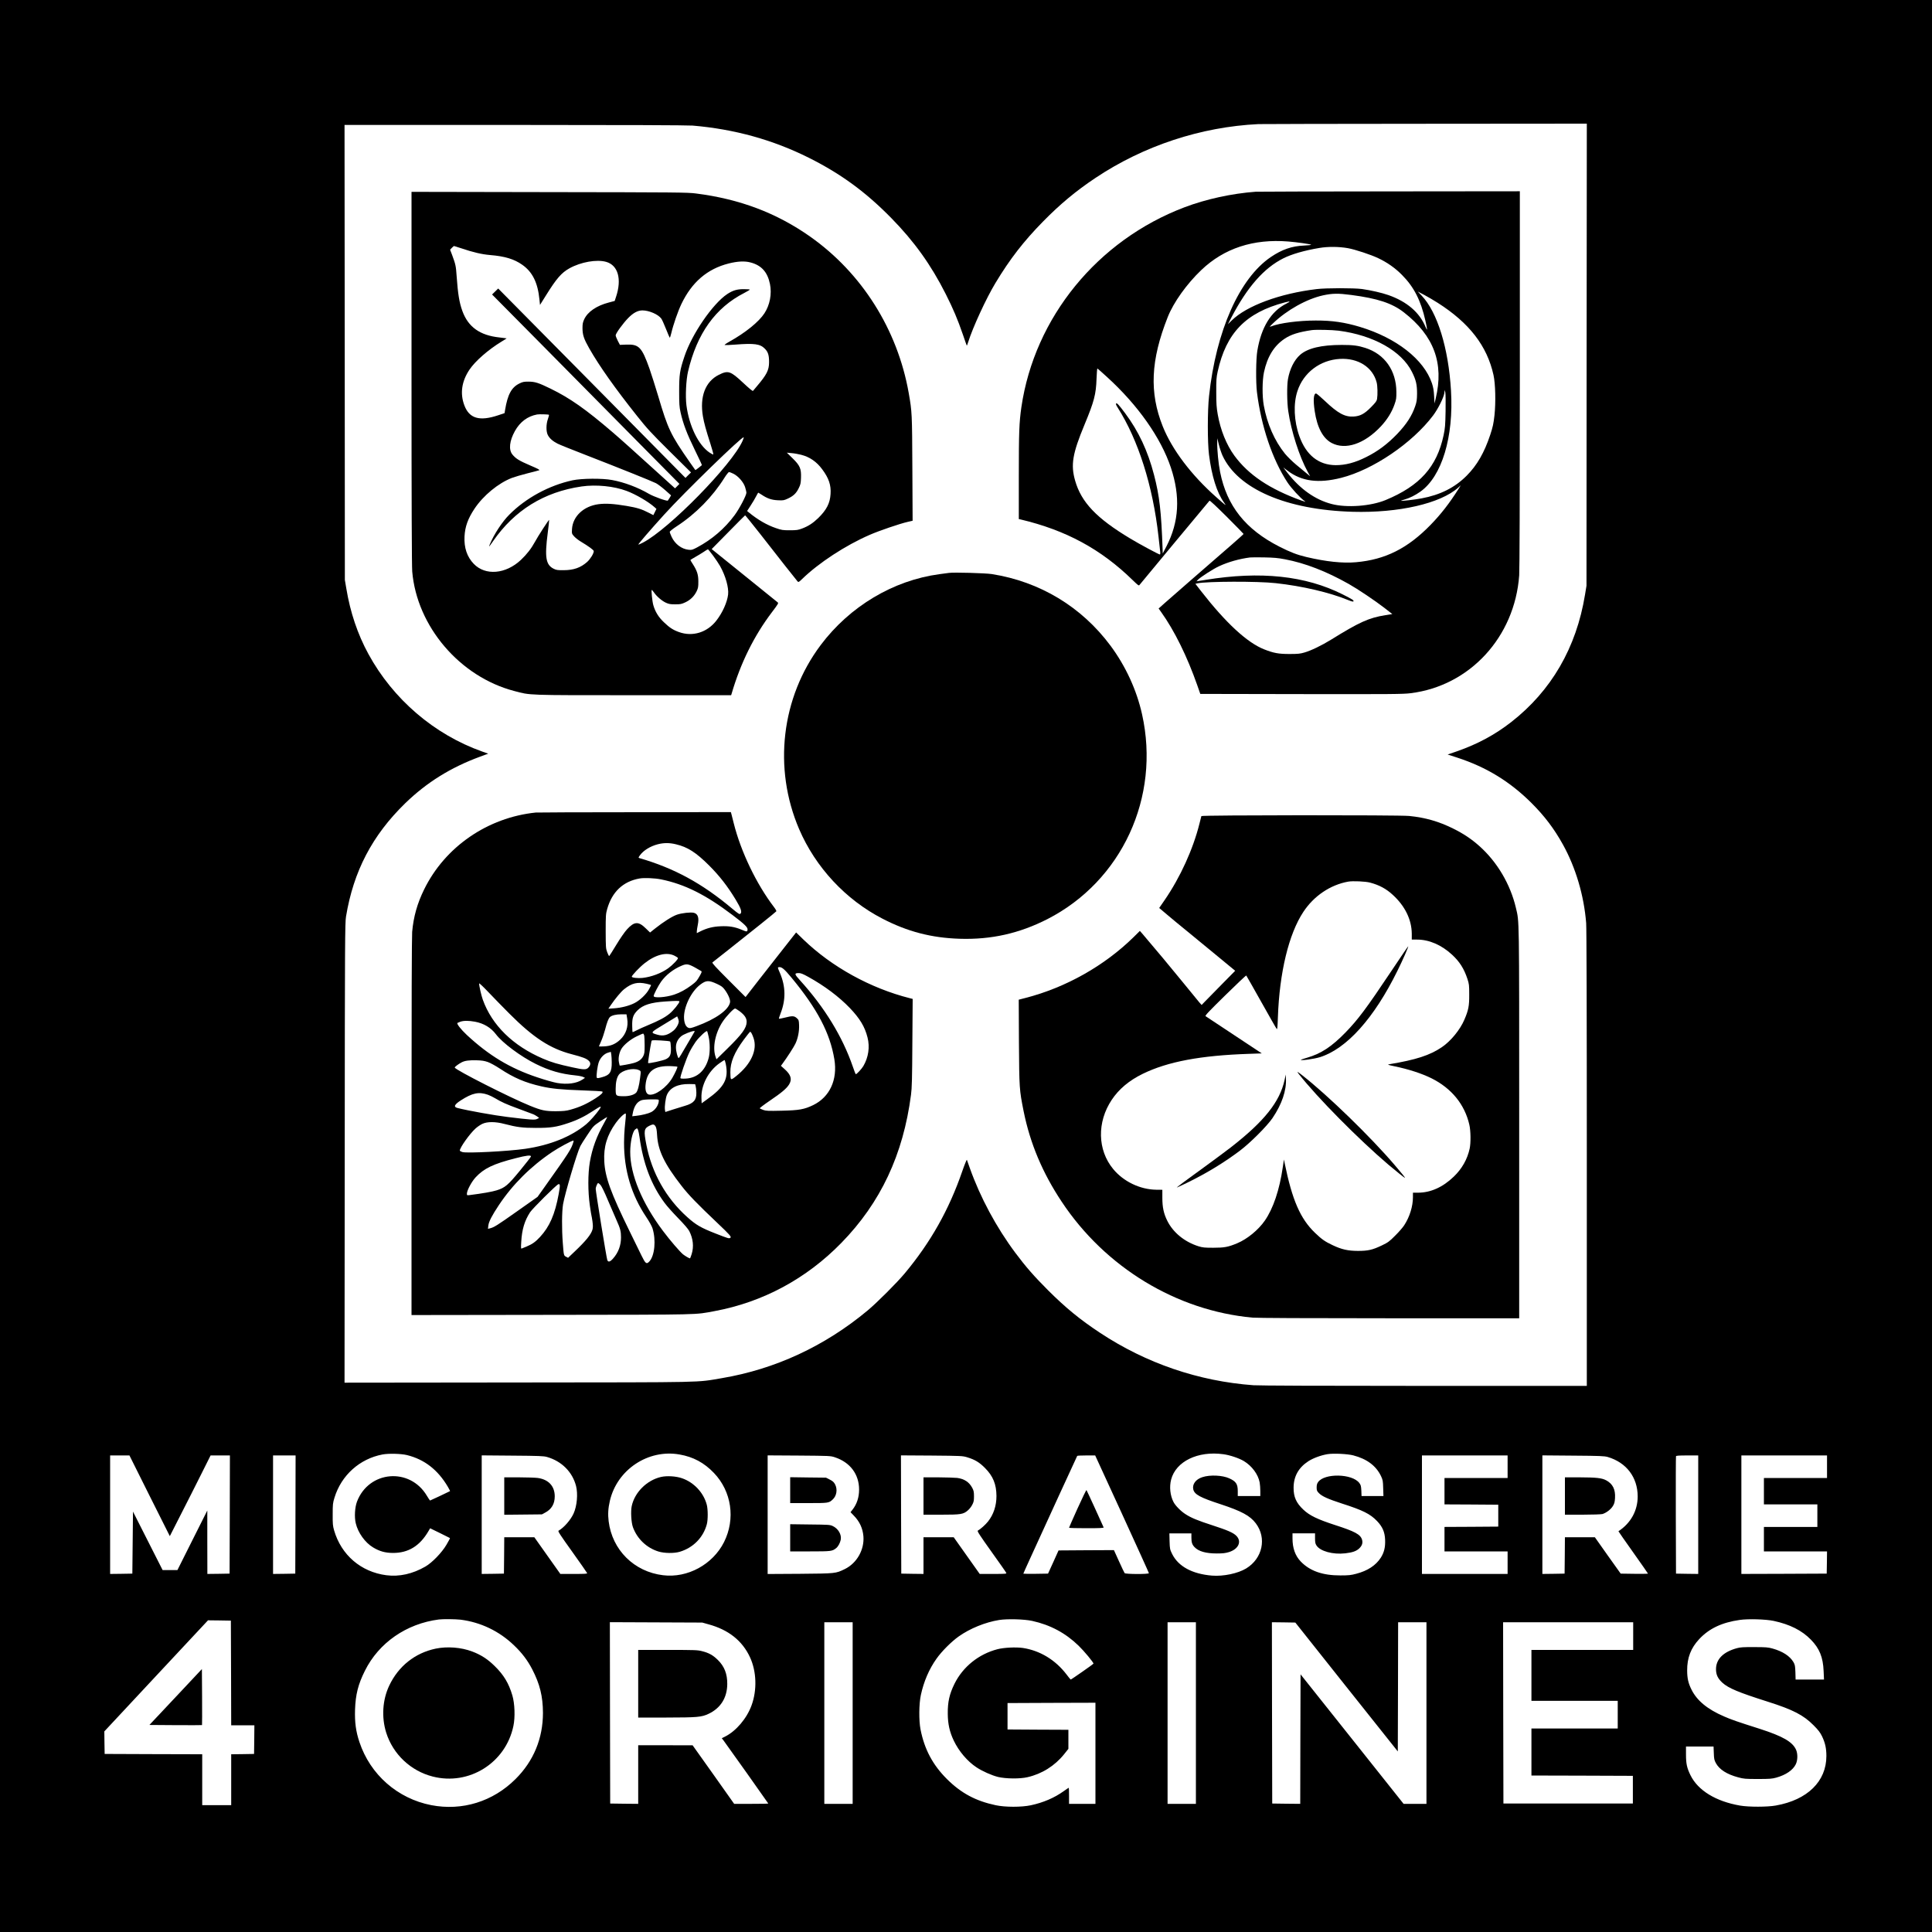 <?xml version="1.0" standalone="no"?>
<!DOCTYPE svg PUBLIC "-//W3C//DTD SVG 20010904//EN"
 "http://www.w3.org/TR/2001/REC-SVG-20010904/DTD/svg10.dtd">
<svg version="1.0" xmlns="http://www.w3.org/2000/svg"
 width="3000pt" height="3000pt" viewBox="0 0 3000 3000"
 preserveAspectRatio="xMidYMid meet">
<g transform="translate(0,3000) scale(0.1,-0.1)"
fill="#000000" stroke="none">
<path d="M0 15000 l0 -15000 15000 0 15000 0 0 15000 0 15000 -15000 0 -15000
0 0 -15000z m24637 9493 l-2 -3588 -23 -140 c-134 -821 -523 -1492 -1147
-1978 -253 -197 -519 -340 -838 -452 l-148 -51 148 -48 c452 -147 820 -372
1154 -705 203 -203 351 -398 488 -645 199 -359 327 -792 361 -1220 6 -85 10
-1335 10 -3657 l0 -3529 -2517 0 c-1616 0 -2568 4 -2658 10 -852 62 -1668 341
-2385 815 -310 205 -530 385 -806 660 -215 215 -348 367 -506 579 -298 399
-546 861 -709 1319 -22 62 -42 119 -45 127 -3 8 -36 -73 -73 -180 -205 -594
-488 -1097 -890 -1580 -123 -148 -433 -458 -581 -581 -665 -553 -1432 -909
-2262 -1049 -411 -69 -176 -64 -3161 -67 l-2697 -3 3 3567 c2 3305 4 3576 20
3671 116 703 407 1260 918 1758 334 324 706 556 1162 724 l128 47 -93 33
c-746 265 -1385 813 -1768 1516 -167 306 -282 649 -342 1014 l-23 135 -2 3533
-3 3532 2642 0 c1701 0 2686 -4 2763 -10 650 -55 1247 -221 1805 -500 499
-250 880 -529 1280 -936 356 -363 617 -727 845 -1179 117 -232 185 -393 266
-628 31 -93 59 -170 61 -173 3 -2 12 22 22 54 71 227 278 677 423 917 225 374
438 648 738 954 265 270 512 476 815 678 747 499 1637 793 2530 836 36 2 1198
4 2583 5 l2517 2 -3 -3587z m-18319 -17087 c273 -67 482 -230 637 -494 20 -35
35 -64 33 -66 -15 -9 -305 -146 -310 -146 -3 0 -25 33 -49 73 -264 446 -902
393 -1086 -91 -33 -89 -42 -237 -19 -334 34 -147 145 -302 269 -376 101 -61
188 -85 307 -86 240 -1 417 107 552 337 l27 46 152 -74 c83 -41 153 -76 156
-78 2 -3 -22 -49 -54 -103 -72 -123 -222 -278 -327 -339 -199 -115 -406 -161
-607 -135 -394 51 -700 314 -811 696 -20 69 -23 100 -22 249 0 156 2 177 28
260 106 347 391 603 745 670 93 18 288 13 379 -9z m4233 9 c214 -37 383 -128
535 -287 274 -286 337 -713 157 -1073 -175 -348 -567 -562 -947 -515 -450 54
-791 393 -845 839 -13 107 -8 200 19 316 112 484 594 806 1081 720z m8446 4
c102 -14 241 -61 317 -106 126 -76 222 -206 246 -332 5 -29 10 -89 10 -132 l0
-79 -175 0 -175 0 0 75 c0 111 -27 152 -131 199 -106 49 -300 58 -418 19 -105
-33 -162 -113 -141 -194 21 -76 107 -123 419 -225 329 -108 462 -180 551 -298
173 -229 105 -546 -150 -701 -127 -77 -353 -125 -529 -111 -307 25 -523 142
-619 334 -36 73 -37 80 -41 199 l-3 123 171 0 171 0 0 -64 c0 -76 11 -110 48
-149 63 -67 177 -99 347 -99 96 0 134 5 190 22 148 47 200 165 112 253 -48 48
-139 87 -367 161 -235 76 -335 117 -426 177 -71 46 -155 132 -183 188 -51 100
-65 234 -36 346 74 283 415 449 812 394z m2017 -18 c211 -55 353 -161 430
-321 28 -60 31 -75 34 -187 l4 -123 -170 0 -170 0 -3 83 c-4 73 -8 88 -32 120
-110 145 -539 154 -639 14 -17 -23 -23 -46 -23 -84 0 -46 4 -56 35 -88 48 -50
143 -92 355 -161 328 -105 442 -162 548 -273 85 -89 120 -170 125 -289 5 -116
-15 -198 -67 -280 -78 -120 -204 -203 -380 -249 -82 -22 -118 -26 -246 -26
-278 -1 -476 69 -618 217 -85 89 -127 207 -127 356 l0 80 175 0 175 0 0 -76
c0 -60 4 -84 21 -110 56 -91 256 -146 448 -124 115 13 176 35 221 80 41 41 54
82 40 131 -24 82 -108 128 -422 229 -270 88 -393 147 -488 237 -112 105 -154
198 -153 343 1 175 77 311 229 410 76 49 196 93 299 110 95 15 308 4 399 -19z
m-18691 -628 l314 -626 175 344 c97 189 239 471 317 627 l141 282 150 0 150 0
-2 -917 -3 -918 -172 -3 -173 -2 -1 492 0 493 -232 -462 -232 -463 -115 0
-115 0 -230 454 -230 454 -5 -482 -5 -481 -172 -3 -173 -2 0 920 0 920 150 0
150 0 313 -627z m2265 -290 l-3 -918 -172 -3 -173 -2 0 920 0 920 175 0 175 0
-2 -917z m3907 893 c228 -66 394 -233 450 -451 31 -123 15 -308 -38 -426 -45
-100 -151 -221 -234 -268 -13 -7 27 -68 212 -326 125 -175 229 -324 232 -332
4 -11 -34 -13 -205 -13 l-211 0 -202 285 -202 285 -233 0 -234 0 -2 -282 -3
-283 -172 -3 -173 -2 0 920 0 921 478 -4 c417 -3 485 -6 537 -21z m4470 -5
c236 -78 375 -263 375 -501 0 -121 -35 -227 -103 -313 l-30 -38 50 -52 c91
-93 139 -197 150 -321 17 -209 -101 -418 -288 -510 -144 -70 -139 -69 -696
-74 l-503 -3 0 921 0 921 488 -3 c477 -4 488 -4 557 -27z m2055 0 c118 -36
187 -77 275 -166 125 -125 177 -253 178 -435 0 -151 -45 -288 -132 -397 -37
-47 -117 -119 -158 -141 -12 -7 32 -74 211 -325 125 -174 229 -323 232 -332 5
-13 -19 -15 -203 -15 l-210 0 -202 285 -202 285 -235 0 -234 0 0 -285 0 -285
-172 2 -173 3 -3 918 -2 918 477 -3 c462 -4 480 -5 553 -27z m2403 -879 c229
-500 417 -914 417 -920 0 -18 -364 -17 -377 1 -5 6 -45 90 -88 185 l-78 172
-430 -2 -430 -3 -81 -180 -82 -180 -192 -3 c-106 -1 -192 0 -192 2 0 3 49 112
109 243 223 490 723 1578 728 1586 2 4 66 7 142 7 l137 0 417 -908z m5987 733
l0 -175 -490 0 -490 0 0 -205 0 -205 418 -2 417 -3 0 -170 0 -170 -417 -3
-418 -2 0 -190 0 -190 490 0 490 0 0 -175 0 -175 -665 0 -665 0 0 920 0 920
665 0 665 0 0 -175z m1555 151 c290 -86 464 -315 465 -612 0 -221 -107 -415
-299 -541 -2 -1 101 -148 228 -327 127 -179 231 -328 231 -331 0 -3 -95 -4
-212 -3 l-212 3 -201 282 -200 283 -232 0 -233 0 -2 -282 -3 -283 -172 -3
-173 -2 0 920 0 921 478 -4 c420 -3 484 -6 537 -21z m1405 -896 l0 -920 -172
2 -173 3 -3 905 c-1 498 0 911 3 918 3 9 48 12 175 12 l170 0 0 -920z m2000
745 l0 -175 -490 0 -490 0 0 -205 0 -205 415 0 415 0 0 -175 0 -175 -415 0
-415 0 0 -190 0 -190 490 0 490 0 -2 -172 -3 -173 -662 -3 -663 -2 0 920 0
920 665 0 665 0 0 -175z m-21220 -2375 c312 -39 602 -177 832 -399 122 -116
210 -232 282 -371 119 -230 166 -421 167 -677 0 -396 -145 -749 -426 -1028
-351 -350 -828 -498 -1309 -405 -523 102 -947 474 -1115 980 -55 164 -74 308
-68 500 8 238 48 396 153 606 216 435 644 732 1149 797 64 8 255 6 335 -3z
m8877 -19 c282 -62 518 -188 721 -385 86 -83 232 -259 232 -279 0 -6 -345
-247 -354 -247 -3 0 -32 35 -64 78 -174 228 -414 373 -681 413 -109 15 -293 6
-393 -20 -292 -76 -536 -273 -667 -537 -78 -159 -106 -281 -104 -464 1 -160
29 -284 93 -418 79 -166 213 -323 353 -415 90 -60 234 -124 333 -149 120 -29
341 -32 459 -4 224 51 424 177 568 356 l67 84 0 148 0 148 -472 2 -473 3 0
205 0 205 683 3 682 2 0 -785 0 -785 -205 0 -205 0 0 125 c0 69 -2 125 -4 125
-3 0 -38 -24 -79 -53 -145 -104 -315 -177 -510 -219 -147 -31 -398 -31 -547 1
-310 66 -536 187 -756 406 -220 219 -349 461 -410 770 -27 137 -25 397 5 535
45 209 128 403 243 564 81 115 229 263 344 345 175 124 412 221 629 256 126
20 388 13 512 -14z m11514 0 c252 -54 439 -148 579 -292 133 -136 188 -272
197 -486 l6 -133 -220 0 -221 0 -3 113 c-4 100 -7 117 -31 159 -56 94 -167
166 -325 210 -68 19 -105 22 -283 22 -167 1 -217 -2 -270 -17 -212 -58 -324
-171 -324 -326 0 -86 28 -144 99 -210 94 -85 249 -150 706 -295 391 -124 553
-208 709 -365 75 -75 103 -112 132 -171 49 -102 68 -187 68 -307 0 -394 -294
-682 -785 -769 -133 -24 -421 -24 -555 -1 -377 65 -654 235 -770 471 -56 114
-70 179 -70 323 l0 123 214 0 214 0 4 -102 c3 -91 7 -109 33 -157 54 -98 169
-172 344 -219 89 -24 112 -26 306 -26 184 0 219 3 286 21 151 42 260 117 304
208 30 62 32 160 5 223 -54 124 -204 211 -568 328 -349 111 -436 141 -550 191
-259 111 -423 247 -507 418 -50 100 -66 174 -67 295 -1 199 58 350 188 489
154 164 350 257 629 297 130 19 402 11 526 -15z m-23953 -808 l2 -813 180 0
180 0 -2 -222 -3 -223 -177 -3 -178 -2 0 -395 0 -395 -225 0 -225 0 0 395 0
395 -757 2 -758 3 -3 175 -2 175 805 863 805 862 178 -2 177 -3 3 -812z m7413
755 c312 -85 526 -255 645 -512 102 -221 111 -509 24 -747 -74 -203 -239 -398
-412 -485 l-50 -25 25 -32 c52 -69 697 -978 697 -982 0 -3 -119 -5 -265 -5
l-265 0 -322 455 -323 454 -422 1 -423 0 0 -455 0 -455 -217 2 -218 3 -3 1408
-2 1408 717 -3 718 -3 96 -27z m2239 -1378 l0 -1410 -220 0 -220 0 0 1410 0
1410 220 0 220 0 0 -1410z m5330 0 l0 -1410 -220 0 -220 0 0 1410 0 1410 220
0 220 0 0 -1410z m2339 404 l796 -1000 3 1003 2 1003 220 0 220 0 0 -1410 0
-1410 -177 0 -178 0 -800 1006 -800 1005 -3 -1005 -2 -1006 -218 2 -217 3 -3
1408 -2 1407 182 -2 182 -3 795 -1001z m4451 791 l0 -215 -790 0 -790 0 0
-395 0 -395 670 0 670 0 0 -215 0 -215 -670 0 -670 0 0 -365 0 -365 788 -2
787 -3 0 -215 0 -215 -1005 0 -1005 0 -3 1408 -2 1407 1010 0 1010 0 0 -215z"/>
<path d="M19500 27023 c-375 -28 -773 -115 -1108 -242 -1350 -512 -2328 -1710
-2532 -3103 -34 -237 -40 -389 -40 -1070 l0 -668 28 -6 c704 -167 1248 -461
1741 -943 86 -83 95 -90 106 -73 12 16 1066 1285 1086 1307 6 6 107 -89 269
-250 143 -143 260 -263 260 -266 0 -4 -82 -78 -182 -165 -370 -321 -966 -840
-1050 -915 l-87 -78 38 -53 c207 -289 405 -691 562 -1138 l47 -135 1568 -3
c1397 -2 1583 -1 1699 14 918 114 1616 872 1685 1830 6 88 10 1200 10 3052 l0
2912 -2027 -2 c-1116 -1 -2048 -3 -2073 -5z m505 -773 c135 -11 333 -39 354
-50 7 -4 -42 -10 -110 -13 -189 -8 -342 -61 -514 -177 -488 -330 -852 -1147
-961 -2160 -25 -227 -25 -718 -1 -908 43 -338 122 -590 234 -746 43 -60 37
-56 -123 86 -387 343 -683 735 -828 1095 -211 527 -189 1029 76 1698 90 229
296 517 522 732 354 338 809 487 1351 443z m928 -104 c112 -21 356 -101 468
-155 140 -66 265 -154 369 -260 186 -187 293 -397 364 -712 32 -144 33 -171 2
-96 -93 225 -289 394 -577 495 -99 35 -273 75 -409 94 -125 17 -560 17 -705
-1 -571 -68 -1088 -259 -1320 -488 l-58 -57 55 106 c245 470 504 765 804 916
131 66 333 124 562 162 136 23 305 21 445 -4z m1390 -847 c491 -312 768 -669
868 -1122 30 -136 37 -425 15 -628 -15 -130 -25 -177 -65 -299 -93 -280 -205
-474 -366 -636 -184 -185 -408 -298 -702 -353 -99 -19 -314 -44 -320 -37 -2 1
24 10 58 20 76 21 166 66 245 122 333 236 519 848 475 1570 -39 659 -211 1216
-455 1473 l-61 64 100 -52 c55 -29 148 -84 208 -122z m-1342 121 c411 -54 635
-128 818 -270 468 -364 626 -791 494 -1340 l-18 -75 -6 115 c-5 88 -13 135
-34 199 -125 370 -551 704 -1118 875 -236 71 -431 100 -687 99 -262 0 -560
-39 -689 -90 -34 -13 -32 -10 28 48 215 206 522 377 776 433 145 31 232 33
436 6z m-1007 -135 c-237 -119 -389 -366 -450 -730 -22 -126 -25 -492 -6 -645
65 -527 239 -1044 473 -1400 59 -89 197 -241 264 -288 26 -19 21 -18 -50 7
-490 177 -818 397 -1037 695 -124 170 -216 397 -259 641 -19 108 -23 167 -23
345 -1 189 2 228 22 320 132 600 437 915 1042 1074 90 23 97 18 24 -19z m813
-420 c540 -70 977 -316 1138 -640 63 -126 79 -196 79 -335 -1 -98 -5 -127 -28
-195 -52 -153 -135 -280 -279 -432 -152 -158 -301 -270 -482 -360 -175 -88
-322 -126 -475 -126 -265 2 -459 156 -564 451 -83 233 -95 500 -30 698 93 287
352 484 660 501 282 16 508 -128 570 -362 15 -53 18 -193 7 -260 -5 -32 -22
-55 -93 -127 -103 -105 -169 -140 -272 -146 -135 -8 -243 50 -445 242 -68 64
-129 116 -137 116 -39 0 -47 -103 -21 -275 38 -253 127 -421 262 -493 215
-114 509 -16 765 257 98 105 168 217 211 338 28 79 31 99 30 198 -2 332 -182
587 -483 683 -113 36 -190 46 -365 46 -318 0 -530 -51 -647 -154 -91 -80 -161
-220 -189 -380 -17 -101 -15 -359 5 -493 46 -314 173 -710 304 -947 l36 -65
-55 45 c-29 25 -103 86 -163 135 -60 50 -137 126 -173 170 -163 202 -277 463
-329 750 -26 145 -24 388 3 515 52 242 156 410 319 519 101 68 220 105 424
135 68 9 313 4 417 -9z m-3596 -720 c480 -437 835 -943 990 -1405 150 -450
128 -843 -69 -1225 l-57 -109 -2 64 c-21 590 -48 828 -133 1155 -96 371 -240
679 -450 960 -99 132 -127 162 -139 150 -7 -7 1 -28 25 -65 320 -504 546
-1216 633 -2000 12 -102 23 -206 26 -232 4 -31 2 -48 -5 -48 -16 0 -318 162
-460 248 -523 314 -759 562 -855 897 -71 247 -42 420 145 870 150 361 179 472
187 713 3 89 9 161 14 160 4 -2 72 -61 150 -133z m5256 -530 c-4 -221 -8 -264
-31 -374 -105 -491 -369 -786 -901 -1006 -230 -95 -603 -123 -838 -61 -255 66
-491 233 -687 486 l-62 80 67 -50 c218 -165 478 -199 830 -110 494 125 1103
538 1428 968 76 101 164 277 174 345 l7 52 9 -40 c5 -22 6 -152 4 -290z
m-3464 -689 c240 -519 991 -843 2022 -873 715 -20 1363 129 1639 376 l39 36
-37 -60 c-139 -220 -273 -392 -431 -554 -356 -366 -704 -541 -1158 -581 -206
-19 -468 9 -772 81 -147 35 -247 74 -419 161 -526 268 -815 632 -920 1158 -26
128 -47 343 -45 459 l1 66 24 -98 c13 -53 39 -130 57 -171z m967 -1610 c315
-59 647 -188 994 -384 140 -79 408 -259 554 -372 l122 -95 -107 -17 c-259 -42
-401 -106 -848 -383 -141 -87 -308 -168 -410 -197 -68 -20 -103 -23 -235 -23
-166 0 -243 14 -390 72 -264 104 -593 408 -979 903 l-89 115 31 7 c151 32 937
34 1217 3 413 -45 839 -145 1130 -265 47 -19 72 -25 76 -18 10 16 -14 31 -166
108 -578 291 -1278 365 -2130 226 l-140 -22 22 24 c38 40 238 169 328 210 142
66 316 115 480 136 19 2 118 3 220 1 147 -3 213 -8 320 -29z"/>
<path d="M6390 24133 c0 -1910 4 -2929 11 -3008 73 -852 738 -1632 1581 -1854
259 -69 180 -66 1857 -66 l1514 0 8 25 c139 475 347 896 625 1263 102 135 106
142 87 156 -11 9 -245 198 -520 420 l-502 405 256 260 c141 144 259 262 263
264 3 1 107 -127 231 -285 270 -347 566 -722 585 -743 12 -12 21 -8 67 37 260
253 676 525 1052 688 143 63 466 173 588 201 l78 18 -4 810 c-4 860 -5 881
-57 1176 -174 983 -727 1860 -1530 2426 -523 368 -1095 584 -1775 670 -129 17
-303 18 -2277 21 l-2138 4 0 -2888z m771 2012 c182 -62 318 -94 447 -105 232
-19 376 -63 501 -151 160 -112 242 -278 268 -544 l8 -80 94 150 c163 262 240
350 364 419 177 98 423 141 569 100 185 -52 246 -267 154 -543 l-21 -64 -90
-24 c-190 -49 -328 -143 -383 -260 -22 -48 -27 -72 -27 -138 1 -107 20 -165
105 -315 158 -277 402 -621 739 -1045 162 -204 221 -267 512 -556 l329 -325
-43 -42 -43 -43 -1454 1471 -1454 1470 -47 -46 -48 -47 818 -826 c449 -454
1104 -1116 1454 -1471 l637 -644 -34 -35 -34 -34 -169 153 c-504 457 -662 599
-803 720 -414 355 -658 527 -961 675 -186 91 -242 109 -345 109 -68 0 -89 -4
-137 -28 -124 -60 -184 -170 -224 -411 l-8 -50 -98 -33 c-292 -98 -450 -51
-527 155 -69 184 -41 373 80 553 89 133 292 310 497 435 45 27 81 50 80 51 -1
1 -51 7 -112 14 -302 32 -485 162 -575 410 -48 131 -70 266 -90 550 -10 149
-16 176 -69 319 l-32 84 28 29 c14 15 30 28 33 28 3 0 53 -16 111 -35z m4492
-220 c170 -44 265 -149 303 -335 31 -154 -1 -325 -86 -455 -86 -132 -294 -301
-544 -440 -56 -32 -82 -51 -71 -53 10 -2 82 1 160 7 300 23 388 11 461 -63 51
-51 67 -102 66 -214 -1 -121 -37 -191 -191 -372 -30 -36 -57 -67 -58 -69 -5
-8 -52 30 -158 129 -193 180 -229 192 -373 120 -210 -105 -299 -340 -247 -646
18 -103 46 -206 117 -427 28 -87 48 -160 44 -164 -3 -3 -31 11 -62 32 -170
117 -313 410 -355 730 -18 140 -6 395 25 527 138 589 426 991 873 1219 51 26
89 50 86 53 -4 3 -46 6 -95 6 -104 0 -168 -19 -255 -76 -226 -150 -552 -625
-666 -972 -72 -215 -81 -279 -81 -537 0 -200 3 -243 22 -329 39 -175 99 -333
219 -578 64 -131 115 -239 112 -241 -2 -2 -25 -21 -52 -42 -26 -21 -49 -36
-50 -34 -2 2 -40 56 -84 119 -300 431 -340 513 -493 1031 -44 146 -104 337
-135 425 -119 334 -163 380 -359 373 l-100 -4 -33 63 c-18 35 -33 73 -33 85 0
29 114 186 194 268 79 81 149 119 222 119 103 0 246 -62 293 -128 12 -17 44
-88 72 -159 28 -70 54 -131 58 -136 4 -4 15 28 25 70 30 130 103 340 156 451
163 341 403 547 736 631 136 34 247 40 337 16z m-3129 -2366 c3 -3 -4 -32 -16
-65 -29 -82 -30 -194 -1 -250 27 -52 78 -96 151 -133 31 -16 228 -95 437 -176
498 -193 1030 -407 1091 -438 27 -14 91 -62 142 -107 l92 -82 -21 -37 c-12
-20 -25 -39 -29 -44 -11 -13 -218 61 -292 104 -173 101 -383 180 -573 215
-152 29 -472 26 -614 -4 -364 -79 -723 -273 -981 -532 -110 -109 -242 -310
-305 -465 -20 -48 -13 -41 50 50 335 483 793 766 1375 851 226 33 504 5 700
-69 142 -53 339 -168 434 -253 l29 -26 -24 -49 -24 -48 -70 36 c-114 59 -182
79 -345 107 -205 34 -324 41 -435 27 -231 -30 -400 -187 -413 -385 -4 -73 -4
-73 33 -115 20 -22 65 -58 99 -78 131 -79 206 -134 206 -151 0 -37 -53 -123
-103 -168 -100 -89 -209 -128 -367 -128 -90 -1 -112 2 -152 22 -123 61 -142
177 -93 556 14 110 24 201 22 203 -6 5 -177 -259 -221 -342 -56 -103 -127
-194 -217 -279 -236 -222 -553 -249 -733 -61 -104 108 -152 250 -143 425 8
152 52 275 154 429 137 206 370 398 582 480 43 16 151 48 242 71 90 22 172 44
182 48 14 5 -24 25 -144 76 -168 72 -221 105 -273 169 -60 74 -45 212 39 363
80 143 196 230 345 258 33 6 177 2 184 -5z m3006 -406 c-164 -370 -1140 -1367
-1547 -1579 -36 -19 -68 -32 -71 -30 -5 6 182 223 402 466 311 344 1223 1230
1234 1199 2 -4 -6 -30 -18 -56z m907 -214 c136 -34 243 -108 330 -226 103
-138 139 -245 130 -383 -8 -143 -62 -248 -192 -375 -82 -79 -154 -126 -253
-163 -58 -22 -83 -26 -187 -26 -110 0 -128 3 -215 33 -142 48 -283 130 -422
244 l-27 22 55 85 c31 47 69 111 85 143 16 31 31 57 34 57 2 0 24 -14 49 -30
89 -60 154 -83 253 -88 86 -4 96 -2 155 25 88 41 132 83 170 161 29 58 33 78
36 162 5 143 -15 190 -130 303 l-90 88 74 -7 c40 -3 105 -15 145 -25z m-1049
-295 c75 -37 155 -128 181 -205 11 -35 21 -75 21 -91 0 -40 -110 -250 -184
-349 -153 -207 -351 -376 -581 -499 -72 -38 -85 -42 -131 -37 -110 11 -212 88
-265 200 -16 34 -29 69 -29 78 0 9 46 46 110 88 294 192 554 456 740 753 30
48 62 88 71 88 8 0 38 -12 67 -26z m-315 -1272 c40 -54 89 -127 109 -163 85
-152 136 -333 124 -441 -14 -119 -86 -281 -181 -403 -143 -186 -370 -256 -581
-180 -91 32 -148 69 -234 152 -84 79 -135 162 -165 265 -17 60 -35 238 -24
238 3 0 19 -18 35 -41 41 -60 121 -129 184 -158 46 -21 70 -25 145 -25 80 0
97 3 157 31 79 37 137 94 175 171 24 50 27 68 27 152 0 106 -19 167 -88 274
-20 31 -36 58 -36 60 0 2 33 22 73 45 39 22 99 58 132 80 33 23 63 41 68 41 4
0 40 -44 80 -98z"/>
<path d="M14735 21104 c-16 -2 -84 -11 -150 -20 -714 -96 -1390 -499 -1841
-1100 -613 -816 -741 -1913 -335 -2859 255 -593 722 -1095 1294 -1390 388
-201 759 -298 1197 -312 491 -16 929 83 1366 306 1154 592 1755 1892 1468
3179 -84 378 -255 749 -491 1067 -449 603 -1095 993 -1843 1111 -100 15 -586
29 -665 18z"/>
<path d="M8320 17383 c-749 -77 -1411 -533 -1735 -1196 -106 -216 -164 -422
-185 -657 -6 -75 -10 -1144 -10 -3033 l0 -2917 2178 3 c2371 3 2214 0 2527 58
750 139 1427 503 1970 1060 609 624 960 1370 1081 2299 14 102 18 252 21 807
l5 682 -44 11 c-613 155 -1213 486 -1655 913 l-111 108 -179 -228 c-98 -125
-275 -351 -393 -501 l-213 -274 -264 264 c-201 201 -260 265 -250 274 6 6 120
96 252 199 332 262 733 583 740 595 3 6 -14 36 -38 67 -271 355 -513 859 -623
1298 -14 55 -30 117 -35 138 l-10 37 -1497 -2 c-823 0 -1513 -3 -1532 -5z
m2176 -493 c182 -43 311 -126 515 -329 162 -162 287 -323 412 -529 83 -137
103 -196 73 -221 -13 -11 -31 0 -128 81 -467 392 -899 627 -1441 784 -16 5
-14 10 12 46 55 74 159 138 274 168 93 24 182 25 283 0z m-231 -545 c368 -75
693 -238 1110 -554 189 -143 237 -190 233 -227 -4 -35 -11 -35 -96 1 -104 43
-192 58 -322 52 -122 -5 -215 -29 -321 -82 l-49 -25 0 27 c0 16 7 61 15 101
23 110 3 172 -61 188 -49 12 -187 -3 -262 -29 -75 -26 -208 -110 -343 -217
l-75 -60 -66 64 c-114 112 -178 109 -291 -14 -37 -40 -104 -137 -166 -239 -57
-94 -107 -174 -111 -176 -4 -3 -18 23 -31 58 -22 59 -23 74 -24 327 0 244 2
271 23 344 75 267 247 430 503 475 72 13 235 6 334 -14z m212 -1187 c26 -13
48 -28 50 -34 6 -17 -83 -110 -152 -160 -109 -77 -258 -133 -397 -149 -71 -8
-168 3 -168 19 0 19 121 147 197 207 172 137 347 181 470 117z m316 -182 c45
-25 88 -50 96 -55 11 -7 7 -21 -22 -72 -49 -85 -52 -88 -129 -147 -91 -68
-178 -116 -271 -147 -131 -43 -317 -56 -317 -21 0 23 72 161 115 222 76 106
190 195 322 250 74 31 102 27 206 -30z m1499 -159 c400 -483 597 -860 664
-1266 52 -318 -72 -586 -329 -711 -140 -67 -217 -81 -490 -87 -210 -5 -243 -3
-285 12 -26 10 -51 21 -55 25 -4 3 66 57 156 118 184 125 258 187 299 251 51
81 30 152 -69 240 l-57 51 20 27 c73 98 182 267 206 319 39 84 60 192 56 287
-3 74 -5 80 -36 108 -40 36 -70 37 -187 7 -47 -12 -87 -19 -90 -17 -2 3 9 41
26 84 83 212 79 418 -10 626 -37 85 -38 88 -17 91 43 7 83 -26 198 -165z m263
12 c249 -138 473 -306 642 -482 156 -164 232 -290 274 -457 38 -149 14 -309
-65 -444 -25 -43 -102 -126 -117 -126 -4 0 -25 54 -47 119 -160 464 -437 917
-818 1337 -91 100 -93 114 -19 114 31 0 66 -14 150 -61z m-1420 -108 c66 -31
88 -47 118 -88 57 -77 90 -158 83 -197 -22 -118 -223 -261 -520 -370 -84 -31
-103 -35 -126 -26 -39 16 -62 64 -68 140 -12 171 106 421 252 531 91 69 132
70 261 10z m-3225 -461 c372 -373 633 -543 968 -630 173 -45 230 -67 267 -104
29 -29 27 -65 -7 -102 -33 -37 -71 -37 -248 2 -226 49 -326 78 -458 135 -466
199 -794 521 -935 916 -24 67 -58 216 -57 252 1 9 62 -49 143 -134 78 -82 225
-233 327 -335z m2131 464 c38 -8 69 -18 69 -21 0 -3 -14 -32 -32 -64 -41 -77
-144 -175 -230 -217 -85 -42 -200 -71 -312 -79 l-89 -6 33 49 c72 106 164 217
213 255 118 94 208 115 348 83z m509 -275 c0 -25 -95 -142 -153 -189 -73 -60
-166 -109 -337 -180 -69 -28 -149 -65 -179 -81 -30 -16 -56 -27 -59 -25 -2 3
-4 44 -5 93 -3 126 14 175 82 244 84 84 205 123 431 138 178 12 220 12 220 0z
m937 -153 c77 -60 107 -105 107 -164 -1 -94 -71 -191 -304 -419 l-165 -162
-13 37 c-52 146 -6 375 111 550 56 83 168 202 191 202 8 0 40 -20 73 -44z
m-1748 -113 c21 -124 -19 -243 -109 -327 -73 -68 -146 -99 -247 -104 -46 -3
-83 -2 -83 0 0 3 16 40 35 82 19 42 46 123 61 179 29 114 53 175 77 196 32 26
93 40 174 41 l81 0 11 -67z m801 -42 c0 -40 -39 -109 -83 -145 -88 -71 -159
-89 -248 -63 -113 33 -115 30 107 164 l199 121 12 -27 c7 -14 12 -37 13 -50z
m-3164 -6 c137 -26 247 -92 325 -195 100 -133 385 -345 617 -460 210 -104 389
-156 619 -179 50 -5 104 -16 119 -24 l28 -14 -41 -27 c-90 -60 -236 -79 -393
-52 -52 9 -190 48 -306 87 -424 141 -752 339 -1097 660 -92 87 -158 171 -144
185 2 2 21 10 43 18 51 19 134 19 230 1z m3628 -235 c22 -94 22 -246 1 -325
-52 -199 -177 -313 -354 -323 -50 -3 -81 -1 -85 6 -10 17 88 300 140 404 25
51 69 123 96 161 61 82 170 182 179 164 4 -7 14 -46 23 -87z m-226 68 c-8 -13
-63 -107 -123 -210 -59 -104 -111 -188 -116 -188 -15 0 -43 106 -43 165 -1 71
29 132 85 177 35 28 157 77 193 78 17 0 17 -2 4 -22z m891 -10 c7 -12 22 -46
32 -76 63 -183 -38 -406 -265 -588 -94 -75 -93 -75 -95 55 -2 155 60 306 210
509 50 67 94 122 97 122 4 0 13 -10 21 -22z m-1665 -39 c3 -17 6 -86 6 -153 0
-106 -3 -127 -22 -166 -27 -52 -71 -84 -146 -106 -51 -15 -214 -45 -219 -40
-2 1 -7 27 -13 56 -12 61 6 150 41 206 38 62 139 145 233 190 49 24 95 44 102
44 6 0 14 -14 18 -31z m401 -91 c6 -5 11 -48 13 -96 4 -109 -13 -147 -78 -179
-47 -23 -266 -70 -276 -60 -5 5 33 251 51 335 5 22 6 22 143 16 75 -4 142 -11
147 -16z m-906 -323 c2 -152 -29 -199 -151 -232 -58 -16 -75 -18 -81 -7 -12
20 10 184 32 244 26 69 83 127 142 144 l44 13 7 -41 c3 -22 7 -77 7 -121z
m-1924 4 c40 -14 121 -59 185 -101 219 -145 394 -220 651 -278 154 -35 309
-50 624 -61 171 -5 314 -14 318 -18 16 -16 -15 -47 -102 -103 -138 -89 -245
-138 -396 -180 -66 -18 -106 -22 -225 -23 -162 0 -221 12 -400 85 -307 124
-1158 556 -1169 593 -2 10 60 57 109 82 49 25 113 34 230 31 82 -2 120 -8 175
-27z m3695 -31 c46 -232 -21 -357 -295 -552 l-80 -58 -3 82 c-7 197 105 414
277 538 40 28 77 52 81 52 4 0 13 -28 20 -62z m-752 -42 c7 -7 -31 -90 -77
-171 -88 -152 -273 -284 -366 -261 -40 10 -59 65 -51 148 20 218 137 304 400
293 48 -2 91 -6 94 -9z m-603 -50 c40 -17 39 -12 24 -126 -14 -117 -37 -201
-61 -227 -33 -35 -112 -57 -201 -55 -115 2 -117 4 -117 116 0 101 18 178 51
220 54 69 218 107 304 72z m887 -251 c5 -16 10 -61 11 -100 3 -115 -41 -167
-177 -206 -39 -11 -124 -37 -188 -58 l-117 -38 -6 36 c-7 47 10 180 30 228 48
114 170 173 349 170 l90 -2 8 -30z m-3226 -134 c29 -11 80 -35 111 -54 100
-60 173 -93 358 -161 99 -37 199 -74 222 -83 24 -8 57 -26 74 -39 l31 -23 -32
-16 c-34 -18 -102 -13 -460 31 -206 25 -607 97 -775 139 -66 16 -51 53 48 117
183 118 281 138 423 89z m2654 -88 c0 -68 -53 -149 -119 -182 -45 -23 -146
-48 -230 -57 l-64 -7 7 39 c20 114 66 185 138 210 18 7 86 13 151 13 105 1
117 -1 117 -16z m-925 -143 c-48 -69 -149 -183 -201 -226 -233 -194 -563 -327
-950 -383 -263 -38 -904 -71 -974 -50 -22 7 -40 17 -40 23 1 47 153 260 242
341 29 27 78 60 108 74 76 36 203 36 345 -2 193 -50 277 -61 485 -61 227 -1
321 13 501 74 137 45 260 105 384 187 129 85 146 89 100 23z m411 -127 c-3
-38 -11 -111 -16 -163 -5 -52 -10 -152 -10 -221 -1 -430 114 -813 346 -1159
45 -67 85 -139 96 -173 57 -183 34 -426 -49 -515 -44 -47 -60 -35 -121 90 -27
57 -111 227 -185 378 -295 602 -381 840 -394 1087 -12 225 42 405 179 596 52
73 127 146 152 147 5 0 6 -30 2 -67z m-336 -82 c-116 -206 -184 -391 -221
-606 -31 -182 -31 -457 0 -674 12 -85 24 -157 26 -161 2 -3 8 -42 15 -88 8
-61 8 -92 0 -124 -21 -76 -101 -175 -278 -343 l-101 -96 -30 16 c-37 18 -37
19 -52 215 -17 219 -15 484 4 600 28 163 216 799 269 905 11 22 61 101 111
175 90 135 91 136 196 207 58 39 107 69 109 68 2 -2 -20 -44 -48 -94z m799
-51 c13 -22 20 -59 24 -133 13 -240 113 -449 380 -791 108 -140 245 -281 555
-575 202 -192 224 -217 201 -233 -20 -12 -33 -8 -230 69 -225 88 -302 133
-435 252 -331 295 -552 687 -638 1129 -42 214 -36 250 49 292 55 27 72 25 94
-10z m-271 -57 c6 -16 16 -64 22 -108 57 -413 183 -746 391 -1025 34 -47 129
-153 210 -236 91 -93 156 -169 172 -200 60 -119 73 -241 37 -358 -12 -36 -23
-66 -26 -66 -12 0 -72 35 -107 62 -48 39 -203 218 -312 364 -326 434 -510 878
-509 1229 0 148 36 312 75 345 31 25 35 25 47 -7z m-1004 -185 c-34 -113 -63
-158 -458 -714 l-99 -139 -319 -225 c-307 -217 -359 -250 -422 -264 l-29 -7 6
51 c7 61 57 157 162 315 215 323 496 603 830 827 101 68 299 175 328 177 5 1
5 -9 1 -21z m-659 -225 c0 -7 -76 -105 -170 -219 -189 -230 -233 -267 -365
-308 -65 -21 -226 -49 -417 -73 -41 -5 -43 -5 -43 22 0 50 73 186 135 253 129
139 274 209 620 297 169 44 240 52 240 28z m1079 -442 c16 -17 63 -112 115
-237 49 -115 109 -254 134 -310 59 -131 70 -173 70 -269 0 -124 -42 -236 -123
-327 -46 -53 -76 -61 -90 -24 -13 35 -180 1061 -180 1107 0 26 27 89 38 89 4
0 21 -13 36 -29z m-649 -143 c-58 -315 -141 -506 -290 -666 -70 -76 -120 -111
-206 -147 -35 -15 -70 -29 -78 -32 -12 -5 -13 12 -7 108 11 189 52 324 136
454 38 58 405 423 439 436 30 12 31 -19 6 -153z"/>
<path d="M18655 17328 c-2 -7 -16 -60 -30 -118 -99 -396 -297 -832 -541 -1187
l-84 -122 123 -104 c67 -57 212 -177 322 -266 110 -90 320 -262 467 -384 l268
-221 -207 -210 c-114 -116 -231 -236 -261 -266 l-53 -55 -36 40 c-19 22 -139
168 -266 325 -195 239 -393 477 -614 736 l-43 49 -97 -96 c-453 -445 -1052
-783 -1676 -944 l-108 -28 3 -656 c5 -723 6 -740 73 -1077 101 -499 292 -954
591 -1404 677 -1021 1783 -1692 2964 -1800 75 -6 812 -10 2128 -10 l2012 0 0
3038 c0 3275 2 3107 -51 3335 -86 367 -292 715 -569 961 -124 110 -247 192
-405 270 -223 111 -433 171 -684 196 -162 16 -3220 14 -3226 -2z m2619 -1033
c144 -38 253 -97 355 -192 188 -172 291 -384 293 -600 l0 -93 83 0 c187 0 379
-83 544 -236 115 -106 185 -216 237 -374 26 -79 28 -97 28 -245 1 -175 -11
-239 -75 -388 -65 -155 -212 -334 -348 -426 -188 -128 -402 -197 -821 -267
-30 -5 -18 -10 78 -30 225 -46 432 -114 583 -189 309 -155 513 -405 585 -720
22 -96 24 -281 5 -370 -36 -166 -119 -313 -247 -436 -170 -164 -359 -249 -556
-249 l-78 0 0 -70 c0 -142 -51 -306 -135 -435 -21 -33 -84 -106 -140 -161 -91
-92 -112 -107 -206 -152 -146 -70 -215 -86 -374 -86 -155 1 -251 22 -392 89
-119 56 -169 91 -275 193 -227 219 -352 506 -469 1077 l-12 60 -18 -120 c-51
-352 -148 -640 -279 -829 -100 -144 -271 -285 -428 -351 -141 -59 -201 -70
-372 -70 -135 0 -165 3 -230 23 -216 68 -395 214 -485 397 -55 110 -76 209
-76 355 l0 125 -97 1 c-250 4 -507 127 -667 322 -244 295 -253 728 -22 1074
111 167 271 301 482 404 387 189 898 285 1649 310 l199 7 -429 284 c-236 156
-436 288 -444 294 -12 7 50 73 305 323 176 173 323 312 327 308 4 -4 109 -189
234 -412 125 -223 232 -411 239 -418 9 -10 13 29 18 180 24 696 169 1297 396
1639 163 247 418 419 695 469 72 13 270 4 340 -15z"/>
<path d="M21605 14922 c-389 -582 -516 -752 -714 -956 -216 -221 -379 -328
-598 -391 -48 -14 -89 -28 -92 -30 -19 -20 205 11 297 40 415 132 839 605
1201 1340 82 165 174 375 168 381 -2 2 -120 -171 -262 -384z"/>
<path d="M20170 13320 c285 -363 922 -1007 1390 -1406 110 -93 249 -204 256
-204 8 0 -46 68 -160 200 -376 440 -1036 1080 -1426 1386 -91 71 -100 75 -60
24z"/>
<path d="M19947 13230 c-75 -340 -315 -642 -837 -1048 -74 -57 -241 -181 -370
-275 -317 -229 -475 -347 -466 -347 4 0 80 36 169 79 295 144 573 314 811 494
162 122 421 382 505 505 146 216 218 428 209 612 l-3 65 -18 -85z"/>
<path d="M10264 7066 c-221 -51 -410 -240 -455 -454 -17 -83 -7 -254 19 -326
66 -181 214 -322 397 -378 91 -28 243 -30 330 -4 210 63 366 222 421 429 18
69 18 228 -1 301 -49 187 -199 348 -385 412 -92 32 -234 41 -326 20z"/>
<path d="M7830 6769 l0 -290 293 3 292 3 50 27 c100 53 149 136 149 253 0 157
-95 261 -261 285 -37 5 -170 10 -295 10 l-228 0 0 -291z"/>
<path d="M12270 6861 l0 -201 285 0 c306 0 316 1 373 54 64 57 80 159 39 237
-18 34 -36 51 -82 74 l-59 30 -278 3 -278 4 0 -201z"/>
<path d="M12270 6121 l0 -211 309 0 c328 0 343 2 404 50 32 25 62 81 72 131
15 81 -39 173 -125 213 -42 20 -66 21 -352 24 l-308 4 0 -211z"/>
<path d="M14340 6770 l0 -290 273 0 c309 0 345 6 415 66 24 20 55 59 69 88 23
43 27 64 27 131 0 67 -4 88 -26 130 -48 91 -123 141 -235 156 -38 4 -170 8
-295 9 l-228 0 0 -290z"/>
<path d="M16732 6577 c-73 -161 -132 -296 -132 -300 0 -4 122 -7 271 -7 213 0
270 3 266 13 -29 68 -261 574 -266 579 -4 4 -66 -124 -139 -285z"/>
<path d="M24300 6770 l0 -290 273 0 c154 0 288 5 309 10 58 17 130 71 162 123
24 39 30 62 34 126 8 133 -35 219 -136 274 -68 37 -151 46 -419 47 l-223 0 0
-290z"/>
<path d="M6765 4400 c-322 -68 -578 -272 -721 -574 -105 -221 -122 -492 -47
-731 106 -335 380 -594 722 -681 564 -145 1134 212 1253 785 29 137 21 348
-16 474 -56 190 -134 319 -275 457 -110 108 -214 175 -350 226 -172 65 -387
81 -566 44z"/>
<path d="M2728 3649 l-408 -434 407 -3 c223 -1 408 -1 410 1 2 2 2 199 1 437
l-3 433 -407 -434z"/>
<path d="M9910 3855 l0 -525 438 0 c481 1 546 6 655 58 187 88 288 250 290
462 1 158 -44 274 -147 375 -73 72 -138 109 -242 135 -71 19 -112 20 -536 20
l-458 0 0 -525z"/>
</g>
</svg>
